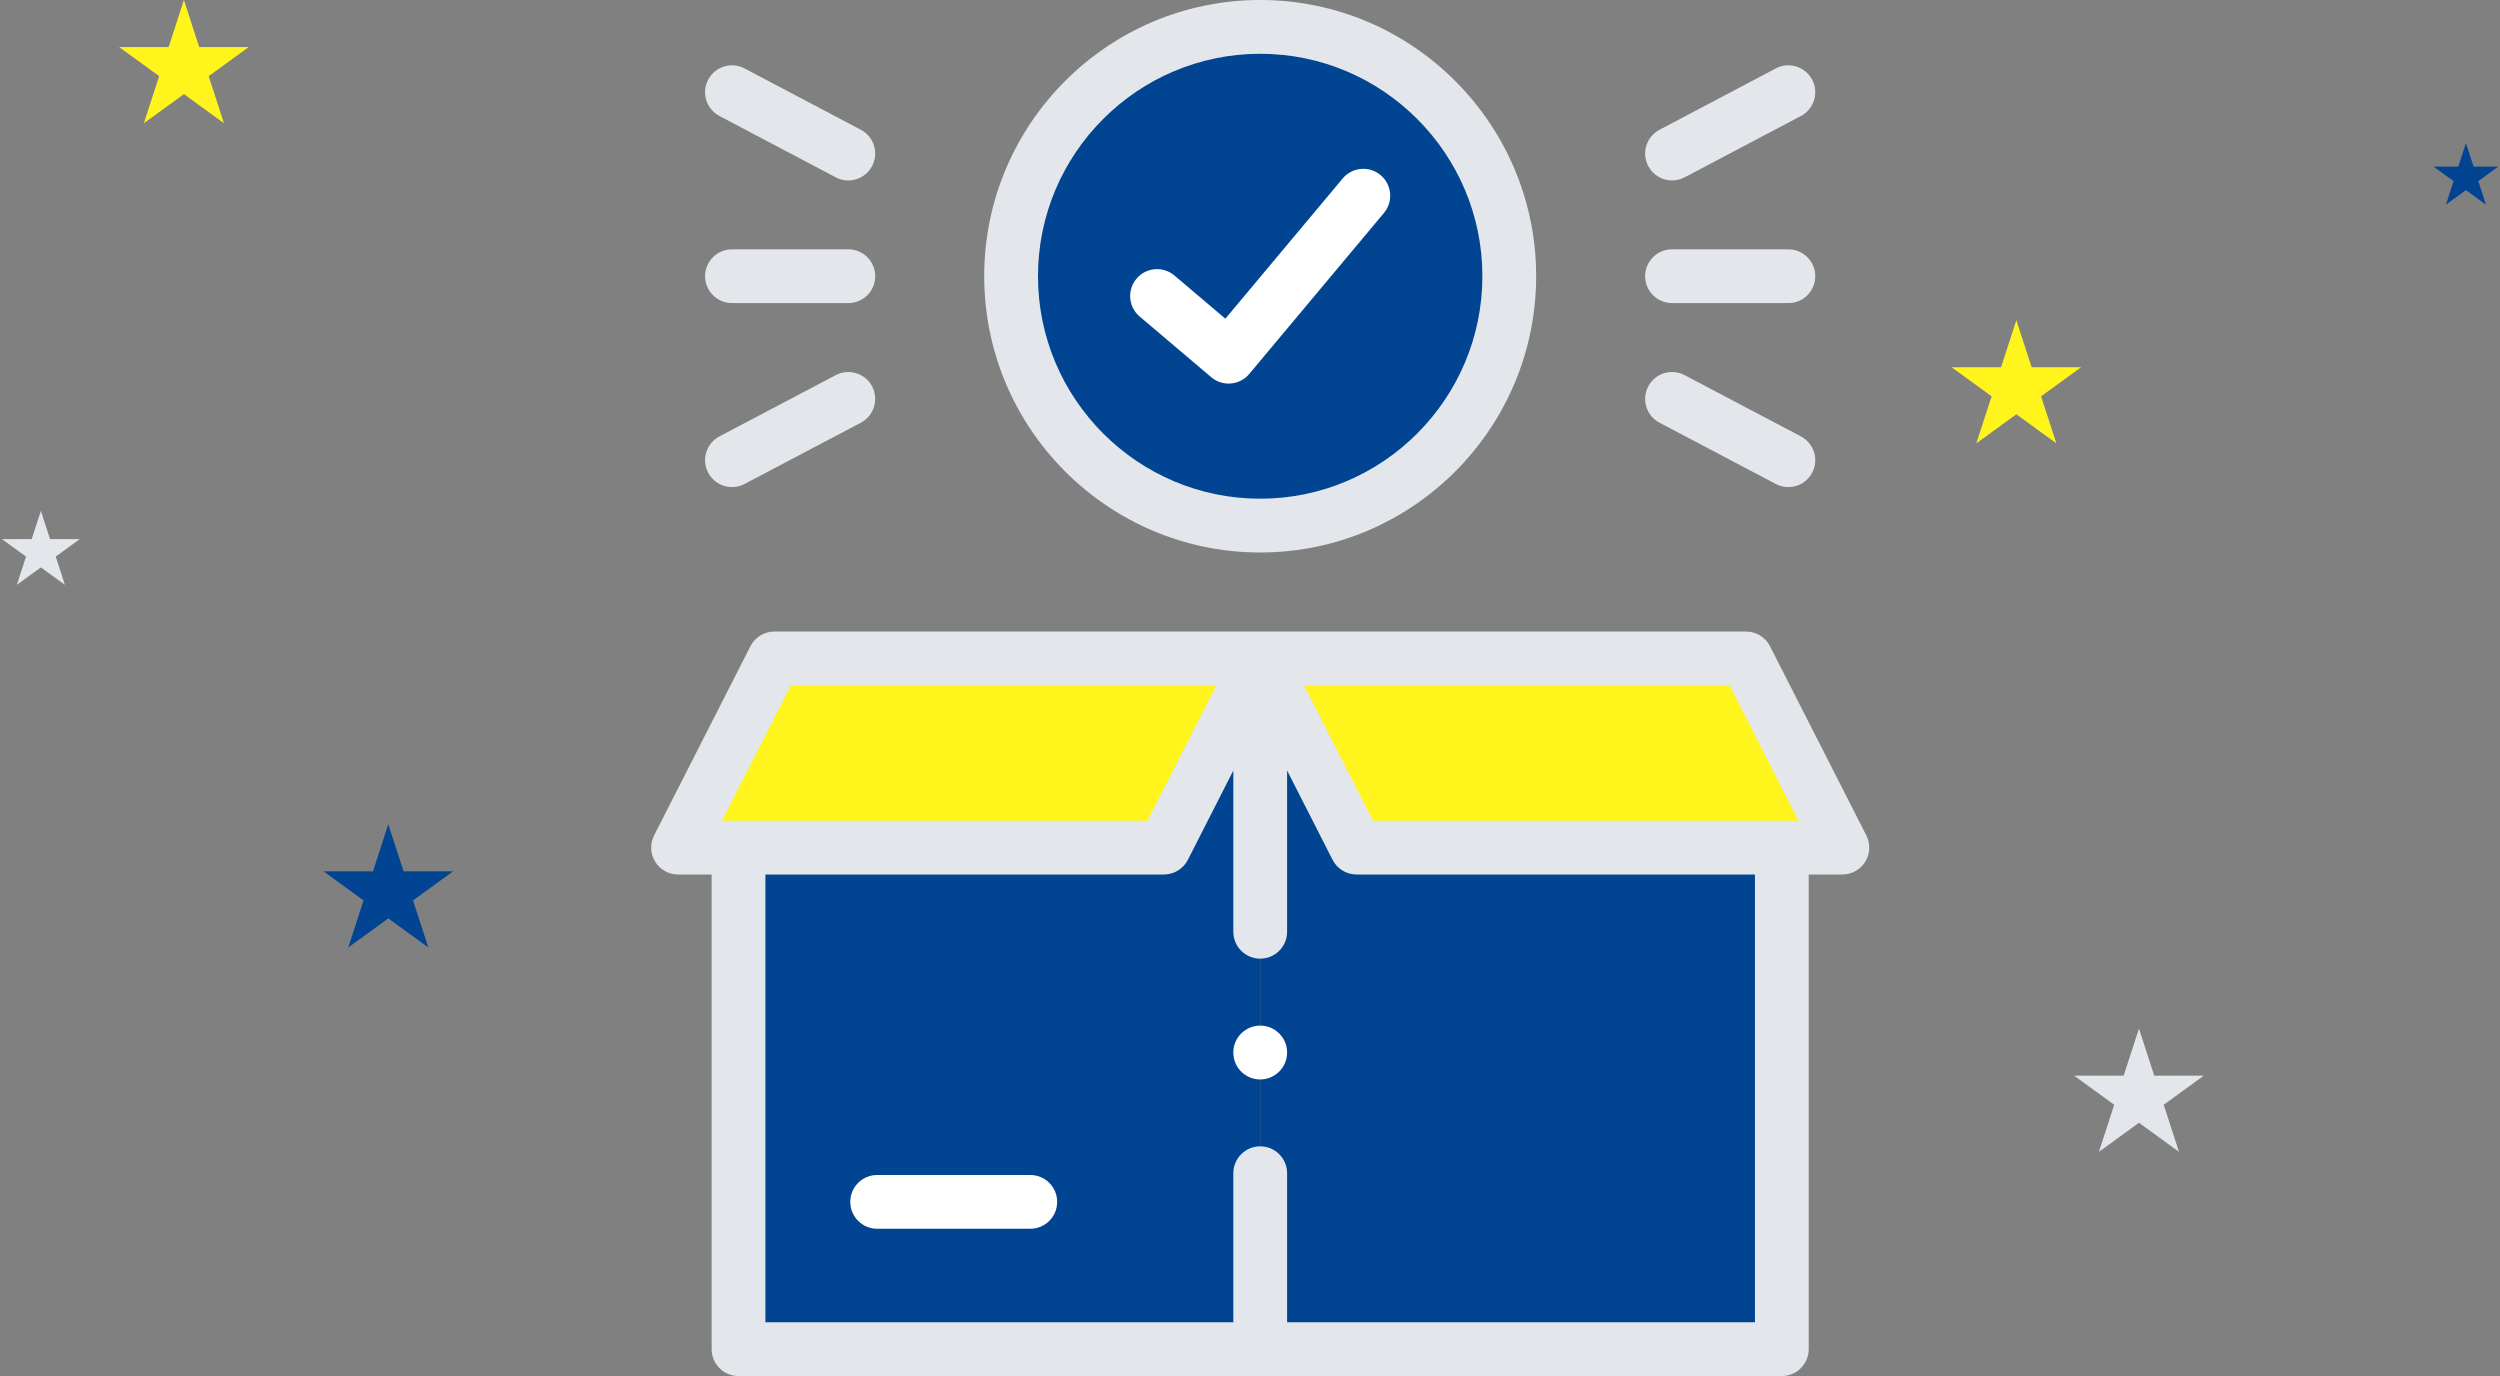 <svg width="367" height="202" viewBox="0 0 367 202" fill="none" xmlns="http://www.w3.org/2000/svg">
<rect x="0" y="0" width="367" height="202" fill="#808080" stroke="none"/>
<path fill-rule="evenodd" clip-rule="evenodd" d="M185 3.947C164.804 3.947 148.43 20.328 148.43 40.546C148.43 60.764 164.804 77.156 185 77.156C205.186 77.156 221.56 60.764 221.56 40.546C221.56 20.328 205.186 3.947 185 3.947Z" fill="#014492"/>
<path fill-rule="evenodd" clip-rule="evenodd" d="M185 96.659H113.68L99.541 124.43H108.415H170.86L185 96.659Z" fill="#FFF41C"/>
<path fill-rule="evenodd" clip-rule="evenodd" d="M256.319 96.659H185L199.139 124.43H261.573H270.459L256.319 96.659Z" fill="#FFF41C"/>
<path fill-rule="evenodd" clip-rule="evenodd" d="M170.861 124.43H108.416V198.053H185V96.659L170.861 124.43Z" fill="#014492"/>
<path fill-rule="evenodd" clip-rule="evenodd" d="M261.573 124.43H199.139L185 96.659V198.053H261.573V124.43Z" fill="#014492"/>
<path d="M273.976 122.638L259.837 94.868C259.164 93.545 257.805 92.711 256.32 92.711H185H113.68C112.195 92.711 110.836 93.545 110.162 94.868L96.023 122.638C95.4 123.862 95.458 125.322 96.176 126.493C96.893 127.663 98.168 128.377 99.541 128.377H104.468V198.053C104.468 200.232 106.235 202 108.415 202H261.572C263.752 202 265.519 200.232 265.519 198.053V128.377H270.458C271.831 128.377 273.106 127.663 273.823 126.493C274.541 125.322 274.599 123.862 273.976 122.638ZM253.9 100.606L264.02 120.482H201.559L191.439 100.606H253.9ZM116.1 100.606H178.561L168.441 120.482H105.98L116.1 100.606ZM257.626 194.105H188.947V172.228C188.947 170.049 187.18 168.281 185 168.281C182.82 168.281 181.053 170.049 181.053 172.228V194.105H112.363V128.377H170.861C172.346 128.377 173.705 127.544 174.379 126.221L181.053 113.112V136.782C181.053 138.962 182.82 140.73 185 140.73C187.18 140.73 188.947 138.962 188.947 136.782V113.112L195.621 126.221C196.295 127.544 197.654 128.377 199.139 128.377H257.626V194.105Z" fill="#E3E7EC"/>
<path d="M151.244 172.488H128.768C126.588 172.488 124.82 174.256 124.82 176.435C124.82 178.615 126.588 180.383 128.768 180.383H151.244C153.424 180.383 155.191 178.615 155.191 176.435C155.191 174.256 153.424 172.488 151.244 172.488Z" fill="white"/>
<path d="M185 81.104C207.336 81.104 225.507 62.91 225.507 40.546C225.507 18.189 207.336 0 185 0C162.659 0 144.482 18.189 144.482 40.546C144.482 62.91 162.658 81.104 185 81.104ZM185 7.895C202.983 7.895 217.613 22.542 217.613 40.546C217.613 58.557 202.983 73.209 185 73.209C167.012 73.209 152.377 58.557 152.377 40.546C152.377 22.542 167.012 7.895 185 7.895Z" fill="#E3E7EC"/>
<path d="M167.303 46.467L177.81 55.372C178.525 55.979 179.431 56.309 180.362 56.309C180.474 56.309 180.586 56.304 180.699 56.294C181.747 56.205 182.715 55.701 183.389 54.894L203.161 31.264C204.56 29.592 204.339 27.102 202.667 25.703C200.995 24.305 198.506 24.526 197.107 26.198L179.884 46.782L172.408 40.444C170.745 39.035 168.254 39.239 166.845 40.903C165.435 42.566 165.64 45.057 167.303 46.467Z" fill="white"/>
<path d="M107.455 44.494H124.533C126.713 44.494 128.481 42.726 128.481 40.546C128.481 38.367 126.713 36.599 124.533 36.599H107.455C105.275 36.599 103.508 38.367 103.508 40.546C103.508 42.726 105.275 44.494 107.455 44.494Z" fill="#E3E7EC"/>
<path d="M105.612 17.027L122.691 26.035C123.278 26.345 123.908 26.491 124.529 26.491C125.946 26.491 127.316 25.726 128.024 24.385C129.041 22.456 128.302 20.069 126.374 19.052L109.295 10.045C107.368 9.028 104.979 9.766 103.962 11.695C102.946 13.623 103.684 16.011 105.612 17.027Z" fill="#E3E7EC"/>
<path d="M103.961 69.396C104.668 70.738 106.039 71.505 107.457 71.505C108.077 71.505 108.707 71.358 109.293 71.049L126.372 62.053C128.3 61.037 129.04 58.65 128.024 56.721C127.008 54.792 124.621 54.053 122.692 55.068L105.614 64.064C103.685 65.08 102.946 67.467 103.961 69.396Z" fill="#E3E7EC"/>
<path d="M245.455 44.494H262.533C264.713 44.494 266.481 42.726 266.481 40.546C266.481 38.367 264.713 36.599 262.533 36.599H245.455C243.275 36.599 241.508 38.367 241.508 40.546C241.508 42.726 243.275 44.494 245.455 44.494Z" fill="#E3E7EC"/>
<path d="M245.459 26.491C246.08 26.491 246.71 26.345 247.297 26.035L264.375 17.027C266.304 16.011 267.042 13.623 266.025 11.695C265.008 9.766 262.621 9.027 260.693 10.045L243.614 19.052C241.686 20.069 240.948 22.456 241.964 24.385C242.672 25.726 244.041 26.491 245.459 26.491Z" fill="#E3E7EC"/>
<path d="M243.616 62.053L260.695 71.049C261.281 71.358 261.911 71.504 262.531 71.504C263.949 71.504 265.32 70.738 266.027 69.395C267.043 67.467 266.302 65.08 264.374 64.064L247.295 55.068C245.366 54.052 242.98 54.791 241.963 56.721C240.947 58.649 241.688 61.037 243.616 62.053Z" fill="#E3E7EC"/>
<path d="M185 150.558C182.82 150.558 181.053 152.326 181.053 154.506V154.528C181.053 156.708 182.82 158.464 185 158.464C187.18 158.464 188.947 156.686 188.947 154.506C188.947 152.326 187.18 150.558 185 150.558Z" fill="white"/>
<path d="M27 0L29.245 6.91H36.511L30.633 11.18L32.878 18.09L27 13.82L21.122 18.09L23.367 11.18L17.489 6.91H24.755L27 0Z" fill="#FFF41C"/>
<path d="M6 75L7.347 79.146H11.706L8.18 81.708L9.527 85.854L6 83.292L2.473 85.854L3.82 81.708L0.294 79.146H4.653L6 75Z" fill="#E3E7EC"/>
<path d="M57 121L59.245 127.91H66.511L60.633 132.18L62.878 139.09L57 134.82L51.122 139.09L53.367 132.18L47.489 127.91H54.755L57 121Z" fill="#014492"/>
<path d="M296 47L298.245 53.91H305.511L299.633 58.18L301.878 65.09L296 60.82L290.122 65.09L292.367 58.18L286.489 53.91H293.755L296 47Z" fill="#FFF41C"/>
<path d="M314 151L316.245 157.91H323.511L317.633 162.18L319.878 169.09L314 164.82L308.122 169.09L310.367 162.18L304.489 157.91H311.755L314 151Z" fill="#E3E7EC"/>
<path d="M362 21L363.123 24.455H366.755L363.816 26.59L364.939 30.045L362 27.91L359.061 30.045L360.184 26.59L357.245 24.455H360.877L362 21Z" fill="#014492"/>
</svg>
